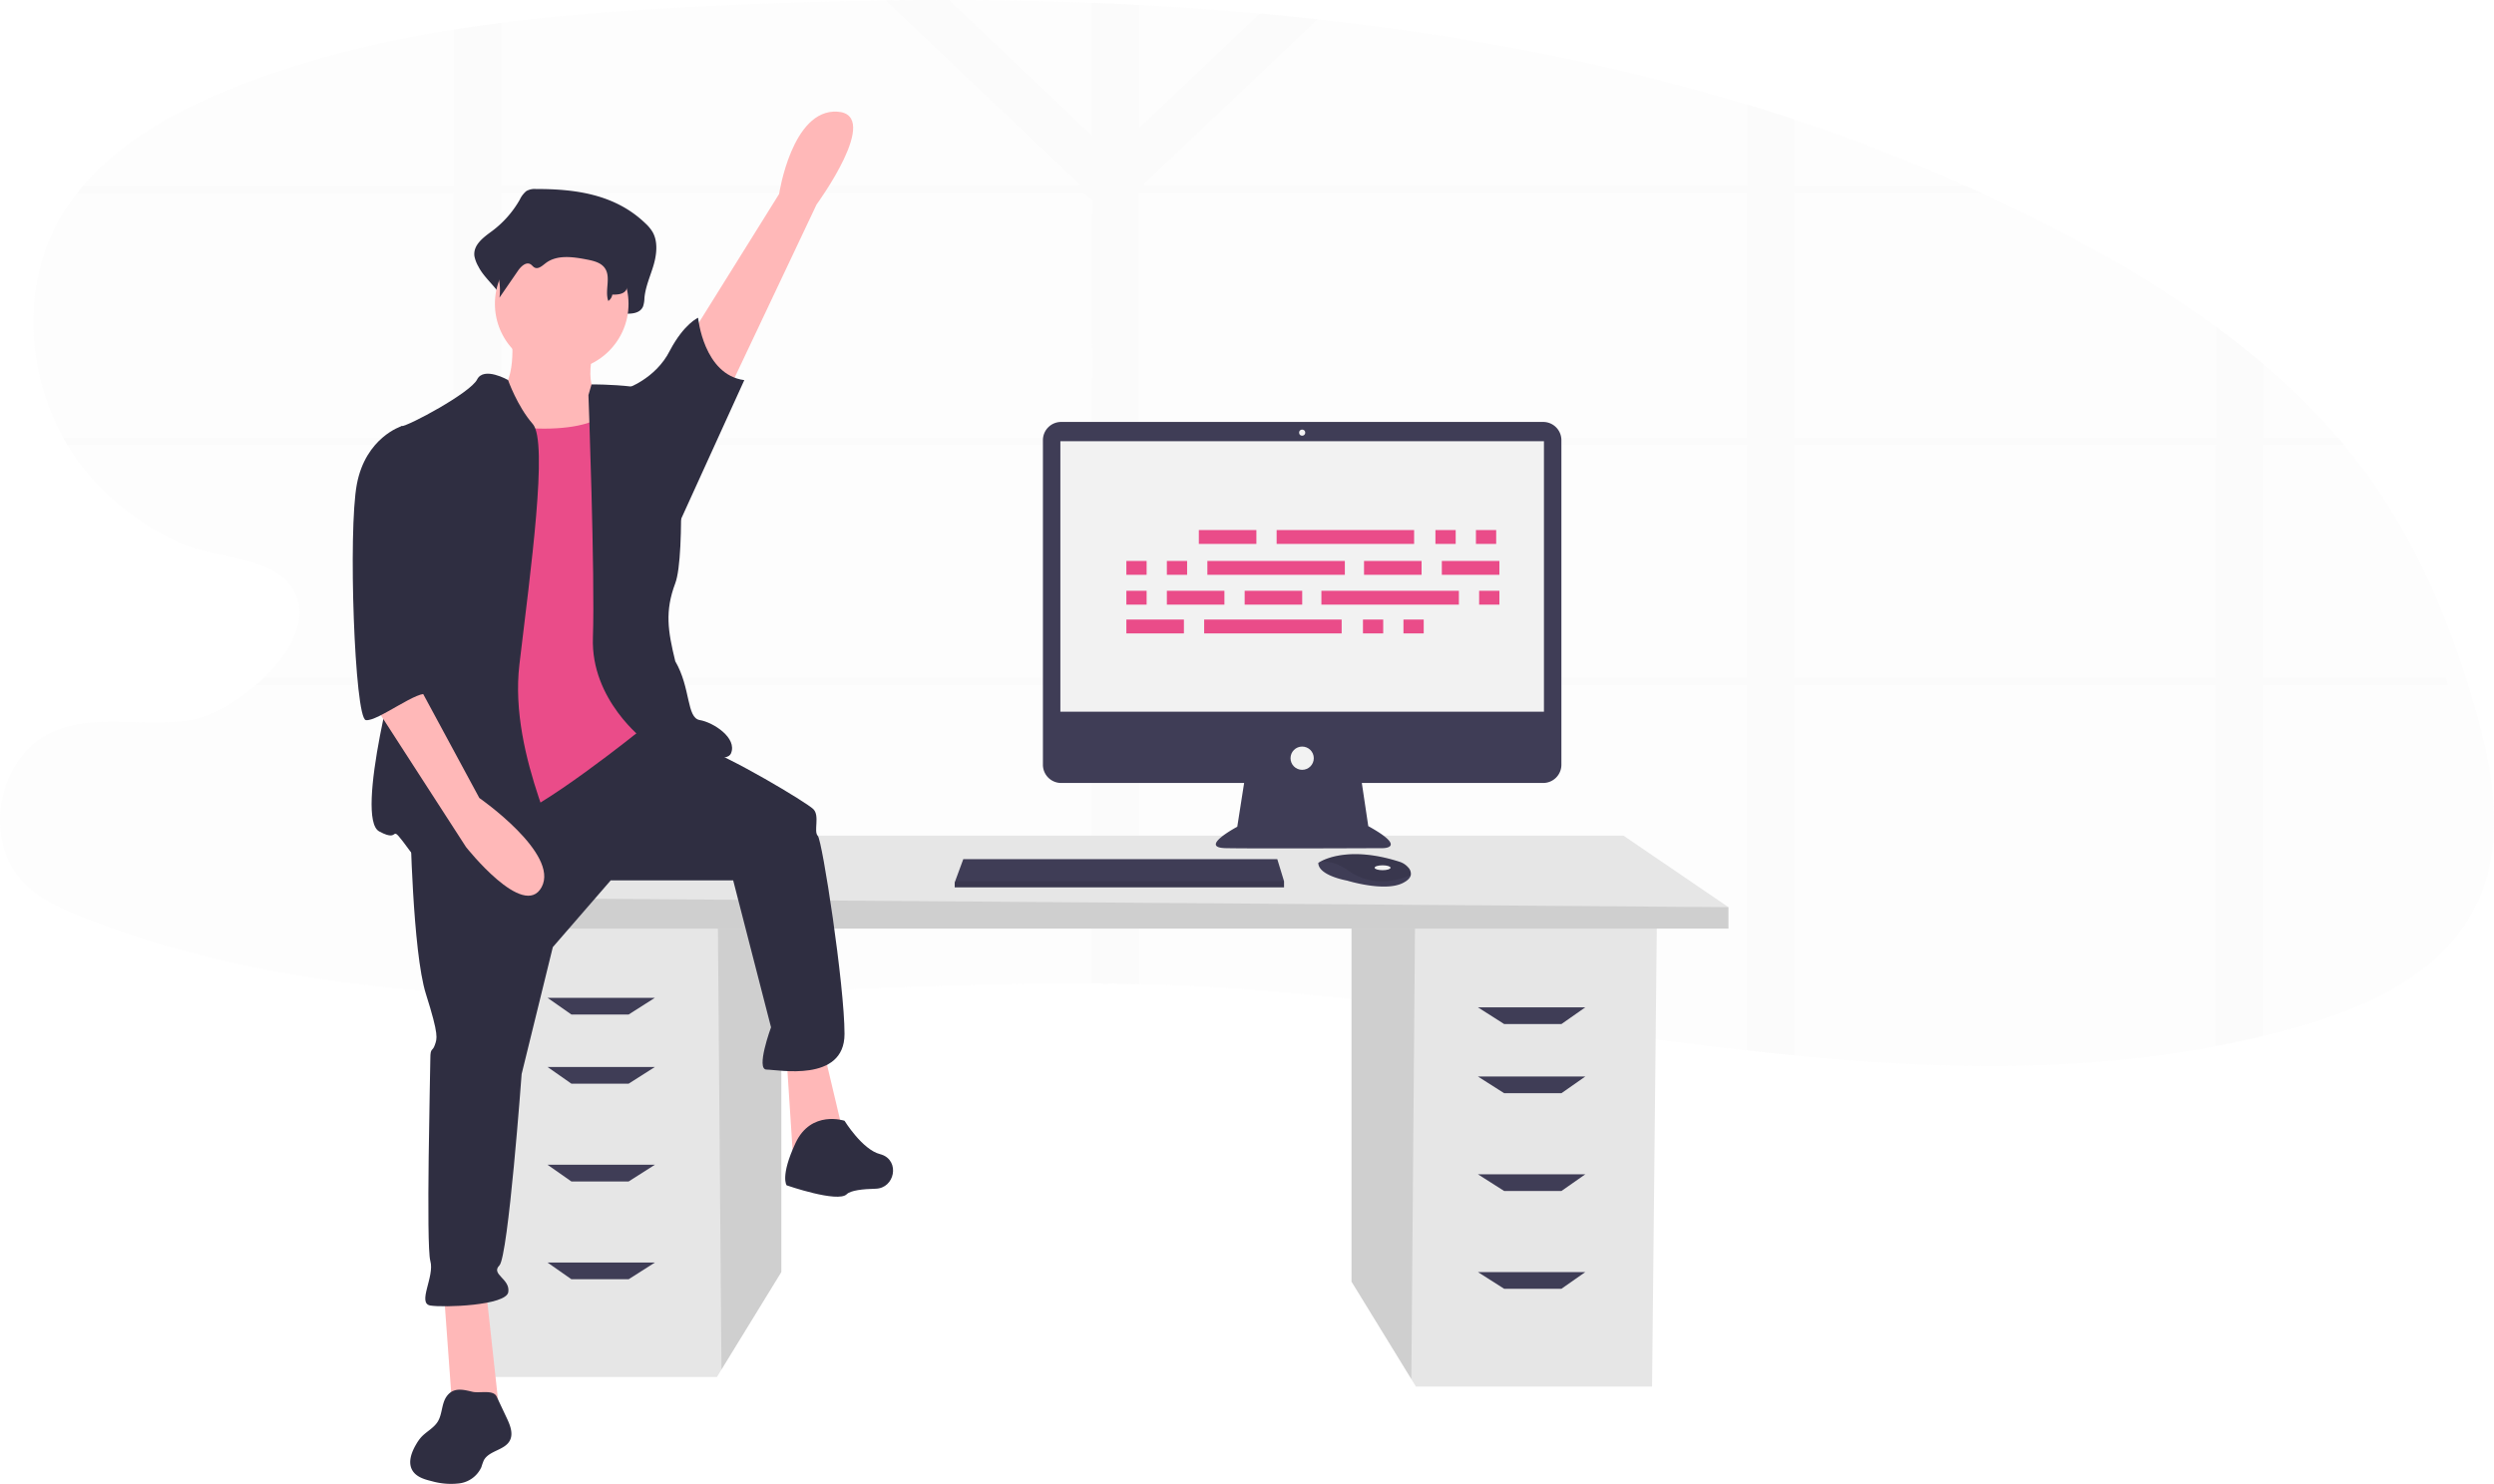 <svg xmlns="http://www.w3.org/2000/svg" width="634.832" height="377.86" viewBox="0 0 634.832 377.86"><defs><style>.a,.b{fill:#e6e6e6;}.a,.c{opacity:0.1;}.d{fill:#3f3d56;}.e{fill:#f2f2f2;}.f{fill:#2f2e41;}.g{fill:#ffb8b8;}.h{fill:#ea4c89;}</style></defs><g transform="translate(77.374 -295.45)"><g transform="translate(0 -63)"><path class="a" d="M647.956,440.448A45.607,45.607,0,0,1,635.413,455.5c-.742.594-1.5,1.167-2.269,1.729q-1.554,1.091-3.185,2.143c-8.447,5.361-18.34,9.026-28,11.7q-3.948,1.091-7.924,2.051-3.354.813-6.713,1.516c-.851.185-1.7.36-2.552.545s-1.827.365-2.727.545l-1.292.245c-24.988,4.608-50.3,5.486-75.8,4.33l-1.211-.06-1.936-.1q-7.766-.4-15.548-1.031l-1.963-.158-.867-.071q-4.363-.365-8.726-.8-5.748-.545-11.512-1.205l-.5-.055-.4-.049h0c-13.716-1.543-27.464-3.4-41.228-5.3l-1.947-.273-3.5-.485-2.945-.409h0l-.873-.12q-6.97-.976-13.939-1.931l-.753-.1c-8.726-1.194-17.5-2.345-26.248-3.392l-1.14-.136h0q-5.372-.638-10.738-1.216l-2.727-.289-3.627-.365c-10.051-1-20.1-1.794-30.12-2.29q-7.231-.36-14.5-.545-6-.136-12-.158-8.137-.038-16.306.093h-1.233c-7.673.125-15.363.344-23.057.605l-1.385.044h-.458c-16.36.578-32.721,1.347-49.038,1.9l-3.987.131h-.578q-8.507.273-17,.42H179.6l-2.53.033q-3.943.038-7.869.044h-3.212c-9.609-.027-19.18-.24-28.691-.736l-1.058-.06a363.132,363.132,0,0,1-54.7-6.806q-2.787-.584-5.563-1.222a255.447,255.447,0,0,1-36.429-11.076c-5.584-2.181-11.2-4.7-15.45-8.966-10.776-10.907-6.73-32.268,7.291-38.48,10.967-4.859,23.815-.905,35.611-3.1a18.2,18.2,0,0,0,2.143-.545,29.783,29.783,0,0,0,4.363-1.8c.48-.24.96-.5,1.445-.763A36.809,36.809,0,0,0,78.18,387.5a49.557,49.557,0,0,0,4.908-3.725q1.036-.883,2.018-1.832a38.594,38.594,0,0,0,5.955-7.128A25.193,25.193,0,0,0,92.7,371.74a16.241,16.241,0,0,0,.676-1.7,15.847,15.847,0,0,0,.649-2.52,11.66,11.66,0,0,0-4.3-11.332,11.421,11.421,0,0,0-1.091-.823,16.667,16.667,0,0,0-2.367-1.369c-.333-.158-.676-.311-1.025-.458-4.984-2.1-11.414-2.907-16.835-4.363h0a29.722,29.722,0,0,1-4.821-1.674c-.987-.458-1.969-.938-2.934-1.44h0l-.256-.142h0a65.654,65.654,0,0,1-21.269-17.451,56.853,56.853,0,0,1-3.959-5.748c-.365-.6-.72-1.216-1.058-1.832-9.582-17.288-10.569-39.44-.6-56.438a53.4,53.4,0,0,1,4.036-5.922q.72-.933,1.489-1.832c9.489-11.2,23.123-18.782,36.887-24.4,18.476-7.537,37.82-12.3,57.534-15.433q6-.954,12-1.712c16.742-2.138,33.681-3.272,50.5-4.134q23.6-1.194,47.4-1.543,8.066-.109,16.148-.093,18.209,0,36.418.7,6,.229,12,.545,15.384.8,30.709,2.181,7.362.665,14.692,1.467c37.215,4.068,73.889,10.967,109.3,21.694q6.026,1.821,12,3.817a463.324,463.324,0,0,1,43.841,16.944q2.029.911,4.046,1.832,13.41,6.152,26.439,13.257a294.029,294.029,0,0,1,33.048,20.723q6.173,4.526,12,9.445a172.565,172.565,0,0,1,19.147,18.891q.785.911,1.554,1.832,3.992,4.794,7.58,9.931c11.671,16.775,19.5,35.96,25.282,55.56C652.651,405.306,656.043,424.508,647.956,440.448Z" transform="translate(-95.34 149.11)"/><path class="a" d="M654.062,381.913H607.473V322.65H628.2q-.769-.922-1.554-1.832H607.495V301.927q-5.813-4.908-12-9.445v28.358H488.091V258.5h47.887q-2.023-.922-4.047-1.832H488.091V239.719q-6-1.98-12-3.817v20.723H322.806l-.365-.349,44.342-42.09q-7.33-.807-14.692-1.467l-30.709,29.143v-31.3q-6-.316-12-.545v33.861L272.967,209.31q-8.077,0-16.148.093l49.387,46.873-.365.349H158.907V215.14q-6,.758-12,1.712v39.811H52.476q-.769.9-1.489,1.832H146.9v62.323H47.53c.338.616.693,1.232,1.058,1.832H146.9v59.263H98.542q-.982.949-2.018,1.832H146.9v60.643q6,.856,12,1.789V383.745H309.374v75.984q6,0,12,.158V383.745h154.71v93.02l.5.055q5.759.644,11.512,1.205v-94.28H595.464V475.67c.916-.169,1.832-.349,2.727-.545s1.7-.344,2.552-.545q3.359-.714,6.713-1.516V383.745h46.966Zm-344.688,0H158.907V322.65H309.374Zm0-61.079H158.907V258.5H307.242l2.116,1.669Zm166.708,61.079h-154.7V322.65h154.7Zm0-61.079h-154.7V258.5h154.7Zm119.383,61.079H488.091V322.65H595.464Z" transform="translate(-108.781 149.14)"/></g><g transform="translate(12.413 343.588)"><path class="b" d="M516.326,380.018v91.087l15.236,24.831,1.16,1.889h60.118l1.215-117.807Z" transform="translate(-262.099 -192.92)"/><path class="c" d="M516.326,380.018v91.087l15.236,24.831.935-115.918Z" transform="translate(-262.099 -192.92)"/><path class="b" d="M141.431,375.084v91.088L126.195,491l-1.16,1.888H64.918L63.7,375.084Z" transform="translate(-32.337 -190.416)"/><path class="c" d="M204.894,375.084v91.088L189.658,491l-.935-115.918Z" transform="translate(-95.8 -190.416)"/><path class="b" d="M374.371,352.6v5.465H47.67v-7.894l30.362-15.789h269.62Z" transform="translate(-24.198 -169.756)"/><path class="c" d="M374.371,368.88v5.465H47.67v-7.894Z" transform="translate(-24.198 -186.033)"/><path class="d" d="M121.349,422.5H106.774L100.7,418.25h27.326Z" transform="translate(-51.118 -212.328)"/><path class="d" d="M121.349,458.267H106.774l-6.072-4.251h27.326Z" transform="translate(-51.118 -230.483)"/><path class="d" d="M121.349,508.832H106.774l-6.072-4.251h27.326Z" transform="translate(-51.118 -256.151)"/><path class="d" d="M121.349,559.4H106.774l-6.072-4.251h27.326Z" transform="translate(-51.118 -281.82)"/><path class="d" d="M588.371,427.434h14.574l6.073-4.251H581.691Z" transform="translate(-295.28 -214.832)"/><path class="d" d="M588.371,463.2h14.574l6.073-4.251H581.691Z" transform="translate(-295.28 -232.988)"/><path class="d" d="M588.371,513.766h14.574l6.073-4.251H581.691Z" transform="translate(-295.28 -258.656)"/><path class="d" d="M588.371,564.331h14.574l6.073-4.251H581.691Z" transform="translate(-295.28 -284.324)"/><path class="d" d="M728.544,235.615H605.85a4.64,4.64,0,0,0-4.64,4.641V322.9a4.64,4.64,0,0,0,4.641,4.64h46.575l-1.745,11.141s-9.972,5.3-2.96,5.453,40.044,0,40.044,0,6.388,0-3.74-5.609l-1.641-10.985h46.16a4.64,4.64,0,0,0,4.64-4.641V240.255a4.64,4.64,0,0,0-4.64-4.64Z" transform="translate(-425.528 -176.319)"/><rect class="e" width="123.092" height="68.869" transform="translate(180.123 64.203)"/><circle class="e" cx="0.779" cy="0.779" r="0.779" transform="translate(240.89 61.243)"/><circle class="e" cx="2.96" cy="2.96" r="2.96" transform="translate(238.709 141.954)"/><path class="d" d="M395.029,352.169v1.558H311.2v-1.247l.115-.312,2.066-5.609h79.932Z" transform="translate(-157.973 -175.936)"/><path class="d" d="M767.113,464.482c-.153.653-.729,1.342-2.032,1.993-4.674,2.337-14.179-.623-14.179-.623s-7.323-1.247-7.323-4.519a5.843,5.843,0,0,1,.642-.382c1.965-1.04,8.481-3.605,20.035.109a4.819,4.819,0,0,1,2.2,1.439A2.3,2.3,0,0,1,767.113,464.482Z" transform="translate(-497.798 -289.774)"/><path class="c" d="M767.775,464.482c-5.721,2.192-10.821,2.356-16.055-1.279a11.494,11.494,0,0,0-6.837-2.252c1.965-1.04,8.481-3.605,20.035.109a4.818,4.818,0,0,1,2.2,1.439,2.3,2.3,0,0,1,.661,1.983Z" transform="translate(-498.459 -289.774)"/><ellipse class="e" cx="2.026" cy="0.623" rx="2.026" ry="0.623" transform="translate(260.116 172.182)"/><path class="c" d="M395.029,357.952v1.558H311.2v-1.247l.115-.312Z" transform="translate(-157.973 -181.719)"/><path class="f" d="M322.912,115.144a4.212,4.212,0,0,0-2.443.546,6.372,6.372,0,0,0-1.652,2.181,26.089,26.089,0,0,1-7.107,8.028c-2.112,1.547-4.8,3.476-4.435,6.328A8.554,8.554,0,0,0,308.3,134.9c1.948,3.933,7.264,6.972,6.741,11.459,1.936-3.24-.653-4.842,1.282-8.083.922-1.543,2.523-3.285,3.915-2.316.466.324.772.906,1.257,1.191,1.158.679,2.389-.619,3.414-1.539,3.534-3.172,8.559-2.341,12.956-1.353,2.076.467,4.356,1.079,5.583,3.063,1.614,2.609-1.533,5.426-2.328,8.376a1.607,1.607,0,0,0,1.725,2c1.319-.13,2.882-.237,2.961-.816,1.66.059,3.694-.129,4.405-1.857a7.267,7.267,0,0,0,.341-2.114c.261-2.9,1.493-5.553,2.31-8.316s1.171-6-.206-8.453a9.782,9.782,0,0,0-1.8-2.194C343.037,116.381,332.757,115.133,322.912,115.144Z" transform="translate(-276.303 -115.159)"/><path class="g" d="M320.007,187.28s1.7,14.17-4.534,15.3,5.668,20.4,5.668,20.4l28.34,3.4-6.8-22.672s-4.534-1.7-1.7-13.036S320.007,187.28,320.007,187.28Z" transform="translate(-279.564 -150.413)"/><path class="g" d="M47.028,569.318,49.3,600.492H61.2l-3.4-31.174Z" transform="translate(-23.872 -289.013)"/><path class="g" d="M224.3,448.431,226,474.5l13.037-5.668-5.1-21.538Z" transform="translate(-113.861 -227.073)"/><path class="f" d="M274.167,417.751s.567,32.874,3.968,43.643,2.834,11.336,2.267,13.036-1.134.567-1.134,3.4-1.134,47.611,0,51.578-3.4,10.769,0,11.336,19.271,0,19.838-3.4-4.534-4.534-2.267-6.8,5.668-48.744,5.668-48.744l7.935-32.307,14.737-17h31.174l9.635,37.408s-3.968,10.769-1.134,10.769,19.838,3.4,19.838-9.069-5.668-49.311-6.8-50.444.567-5.1-1.134-6.8-21.538-13.6-28.906-15.87-17.7-4.965-17.7-4.965Z" transform="translate(-259.513 -256.473)"/><path class="f" d="M483.073,596.523s-8.5-2.834-12.469,5.668-2.267,10.769-2.267,10.769,13.036,4.534,15.3,2.267c.986-.986,4.119-1.329,7.343-1.4,4.91-.11,6.217-7.057,1.579-8.675q-.208-.073-.42-.126C487.607,603.891,483.073,596.523,483.073,596.523Z" transform="translate(-357.894 -359.295)"/><circle class="g" cx="17.004" cy="17.004" r="17.004" transform="translate(36.192 12.212)"/><path class="h" d="M292.941,230.465s27.773,5.668,34.574-3.4,9.635,25.506,9.635,25.506l3.4,36.275-5.1,19.838s-26.639,21.538-35.141,23.239-21.538,2.834-21.538,2.834,3.968-62.914,3.968-64.047S292.941,230.465,292.941,230.465Z" transform="translate(-261.851 -171.209)"/><path class="f" d="M288.893,212.28s-6.179-3.54-7.88-.139-17.57,11.9-19.271,11.9,3.4,47.044,1.134,52.712-13.036,47.044-6.8,50.444,1.7-3.4,7.935,5.1,36.842,8.5,38.542,5.1-13.6-28.906-10.769-52.712,7.368-56.679,3.4-61.214S288.893,212.28,288.893,212.28Z" transform="translate(-249.355 -163.654)"/><path class="f" d="M366.258,218.919l.789-2.717s20.182-.161,21.315,4.94,2.686,38.542,0,45.687-1.891,12.115,0,19.868c3.968,6.8,2.834,14.407,6.235,14.973s9.635,4.534,7.935,8.5-22.1-3.4-22.1-3.4-13.6-10.2-13.036-26.073S366.258,218.919,366.258,218.919Z" transform="translate(-306.261 -166.465)"/><path class="g" d="M396.039,338.2,366.548,383.06s-19.838,20.4-8.5,22.672,17.571-18.7,17.571-18.7L407.9,348.484Z" transform="translate(534.358 332.246) rotate(172)"/><path class="f" d="M327.6,124.184a3.859,3.859,0,0,0-1.989.386,4.635,4.635,0,0,0-1.345,1.541,19.583,19.583,0,0,1-5.785,5.674c-1.719,1.093-3.9,2.457-3.611,4.473a5.593,5.593,0,0,0,.838,1.888,14.852,14.852,0,0,1,1.8,9.257l4.727-6.871c.75-1.091,2.054-2.322,3.187-1.637.379.229.628.641,1.023.842.942.48,1.945-.438,2.779-1.088,2.877-2.242,6.967-1.655,10.547-.956,1.69.33,3.546.762,4.545,2.165,1.66,2.33-.073,5.7.9,8.39a2.474,2.474,0,0,0,1.023-1.633c1.351.042,3.007-.091,3.586-1.313a4.525,4.525,0,0,0,.278-1.494c.213-2.052,1.216-3.925,1.88-5.878s.954-4.242-.168-5.974a7.228,7.228,0,0,0-1.469-1.551C343.981,125.058,335.613,124.176,327.6,124.184Z" transform="translate(-280.161 -119.749)"/><path class="f" d="M404.5,237.61l24.514,27.25s-6.309,4.907-7.241,13.007c-1.061,7.662-3.886,10.3-3.886,10.3s-6.281-13.166-16.484-10.9Z" transform="translate(382.033 446.483) rotate(-160)"/><path class="f" d="M283.43,737.714c-1.367,1.857-1.093,4.513-2.3,6.475-1.049,1.7-3.027,2.593-4.34,4.1a11,11,0,0,0-1.116,1.605c-1.218,2.04-2.207,4.654-1.008,6.7.965,1.65,2.993,2.294,4.852,2.734a17.808,17.808,0,0,0,7.171.576,7.142,7.142,0,0,0,5.549-4.142,16,16,0,0,1,.593-1.674c1.289-2.537,5.331-2.565,6.65-5.086.923-1.765.075-3.9-.774-5.7l-2.59-5.5c-.86-1.826-4.345-.776-6.161-1.214C287.584,736.018,285.135,735.39,283.43,737.714Z" transform="translate(-259.489 -430.356)"/><path class="g" d="M254.6,376.487,278.4,413.328s14.737,18.7,19.271,10.2-15.87-22.672-15.87-22.672l-15.3-28.34Z" transform="translate(-249.579 -245.815)"/><path class="f" d="M261.327,238.969l-4.534-1.133s-9.069,2.834-11.336,14.737-.567,59.513,2.267,60.08,14-8.29,15.784-6.412-3.881-7.758-2.181-12.859S261.327,238.969,261.327,238.969Z" transform="translate(-244.406 -177.447)"/><g transform="translate(196.922 86.823)"><rect class="h" width="14.649" height="3.527" transform="translate(18.447)"/><rect class="h" width="5.154" height="3.527" transform="translate(78.672)"/><rect class="h" width="5.154" height="3.527" transform="translate(88.981)"/><rect class="h" width="34.996" height="3.527" transform="translate(38.251)"/><rect class="h" width="14.649" height="3.527" transform="translate(0 22.788)"/><rect class="h" width="5.154" height="3.527" transform="translate(60.225 22.788)"/><rect class="h" width="5.154" height="3.527" transform="translate(70.534 22.788)"/><rect class="h" width="34.996" height="3.527" transform="translate(19.804 22.788)"/><rect class="h" width="14.649" height="3.527" transform="translate(60.496 7.867)"/><rect class="h" width="14.649" height="3.527" transform="translate(80.3 7.867)"/><rect class="h" width="5.154" height="3.527" transform="translate(0 7.867)"/><rect class="h" width="5.154" height="3.527" transform="translate(10.309 7.867)"/><rect class="h" width="34.996" height="3.527" transform="translate(20.618 7.867)"/><rect class="h" width="14.649" height="3.527" transform="translate(30.113 15.463)"/><rect class="h" width="14.649" height="3.527" transform="translate(10.309 15.463)"/><rect class="h" width="5.154" height="3.527" transform="translate(0 15.463)"/><rect class="h" width="5.154" height="3.527" transform="translate(89.795 15.463)"/><rect class="h" width="34.996" height="3.527" transform="translate(49.645 15.463)"/></g></g></g></svg>